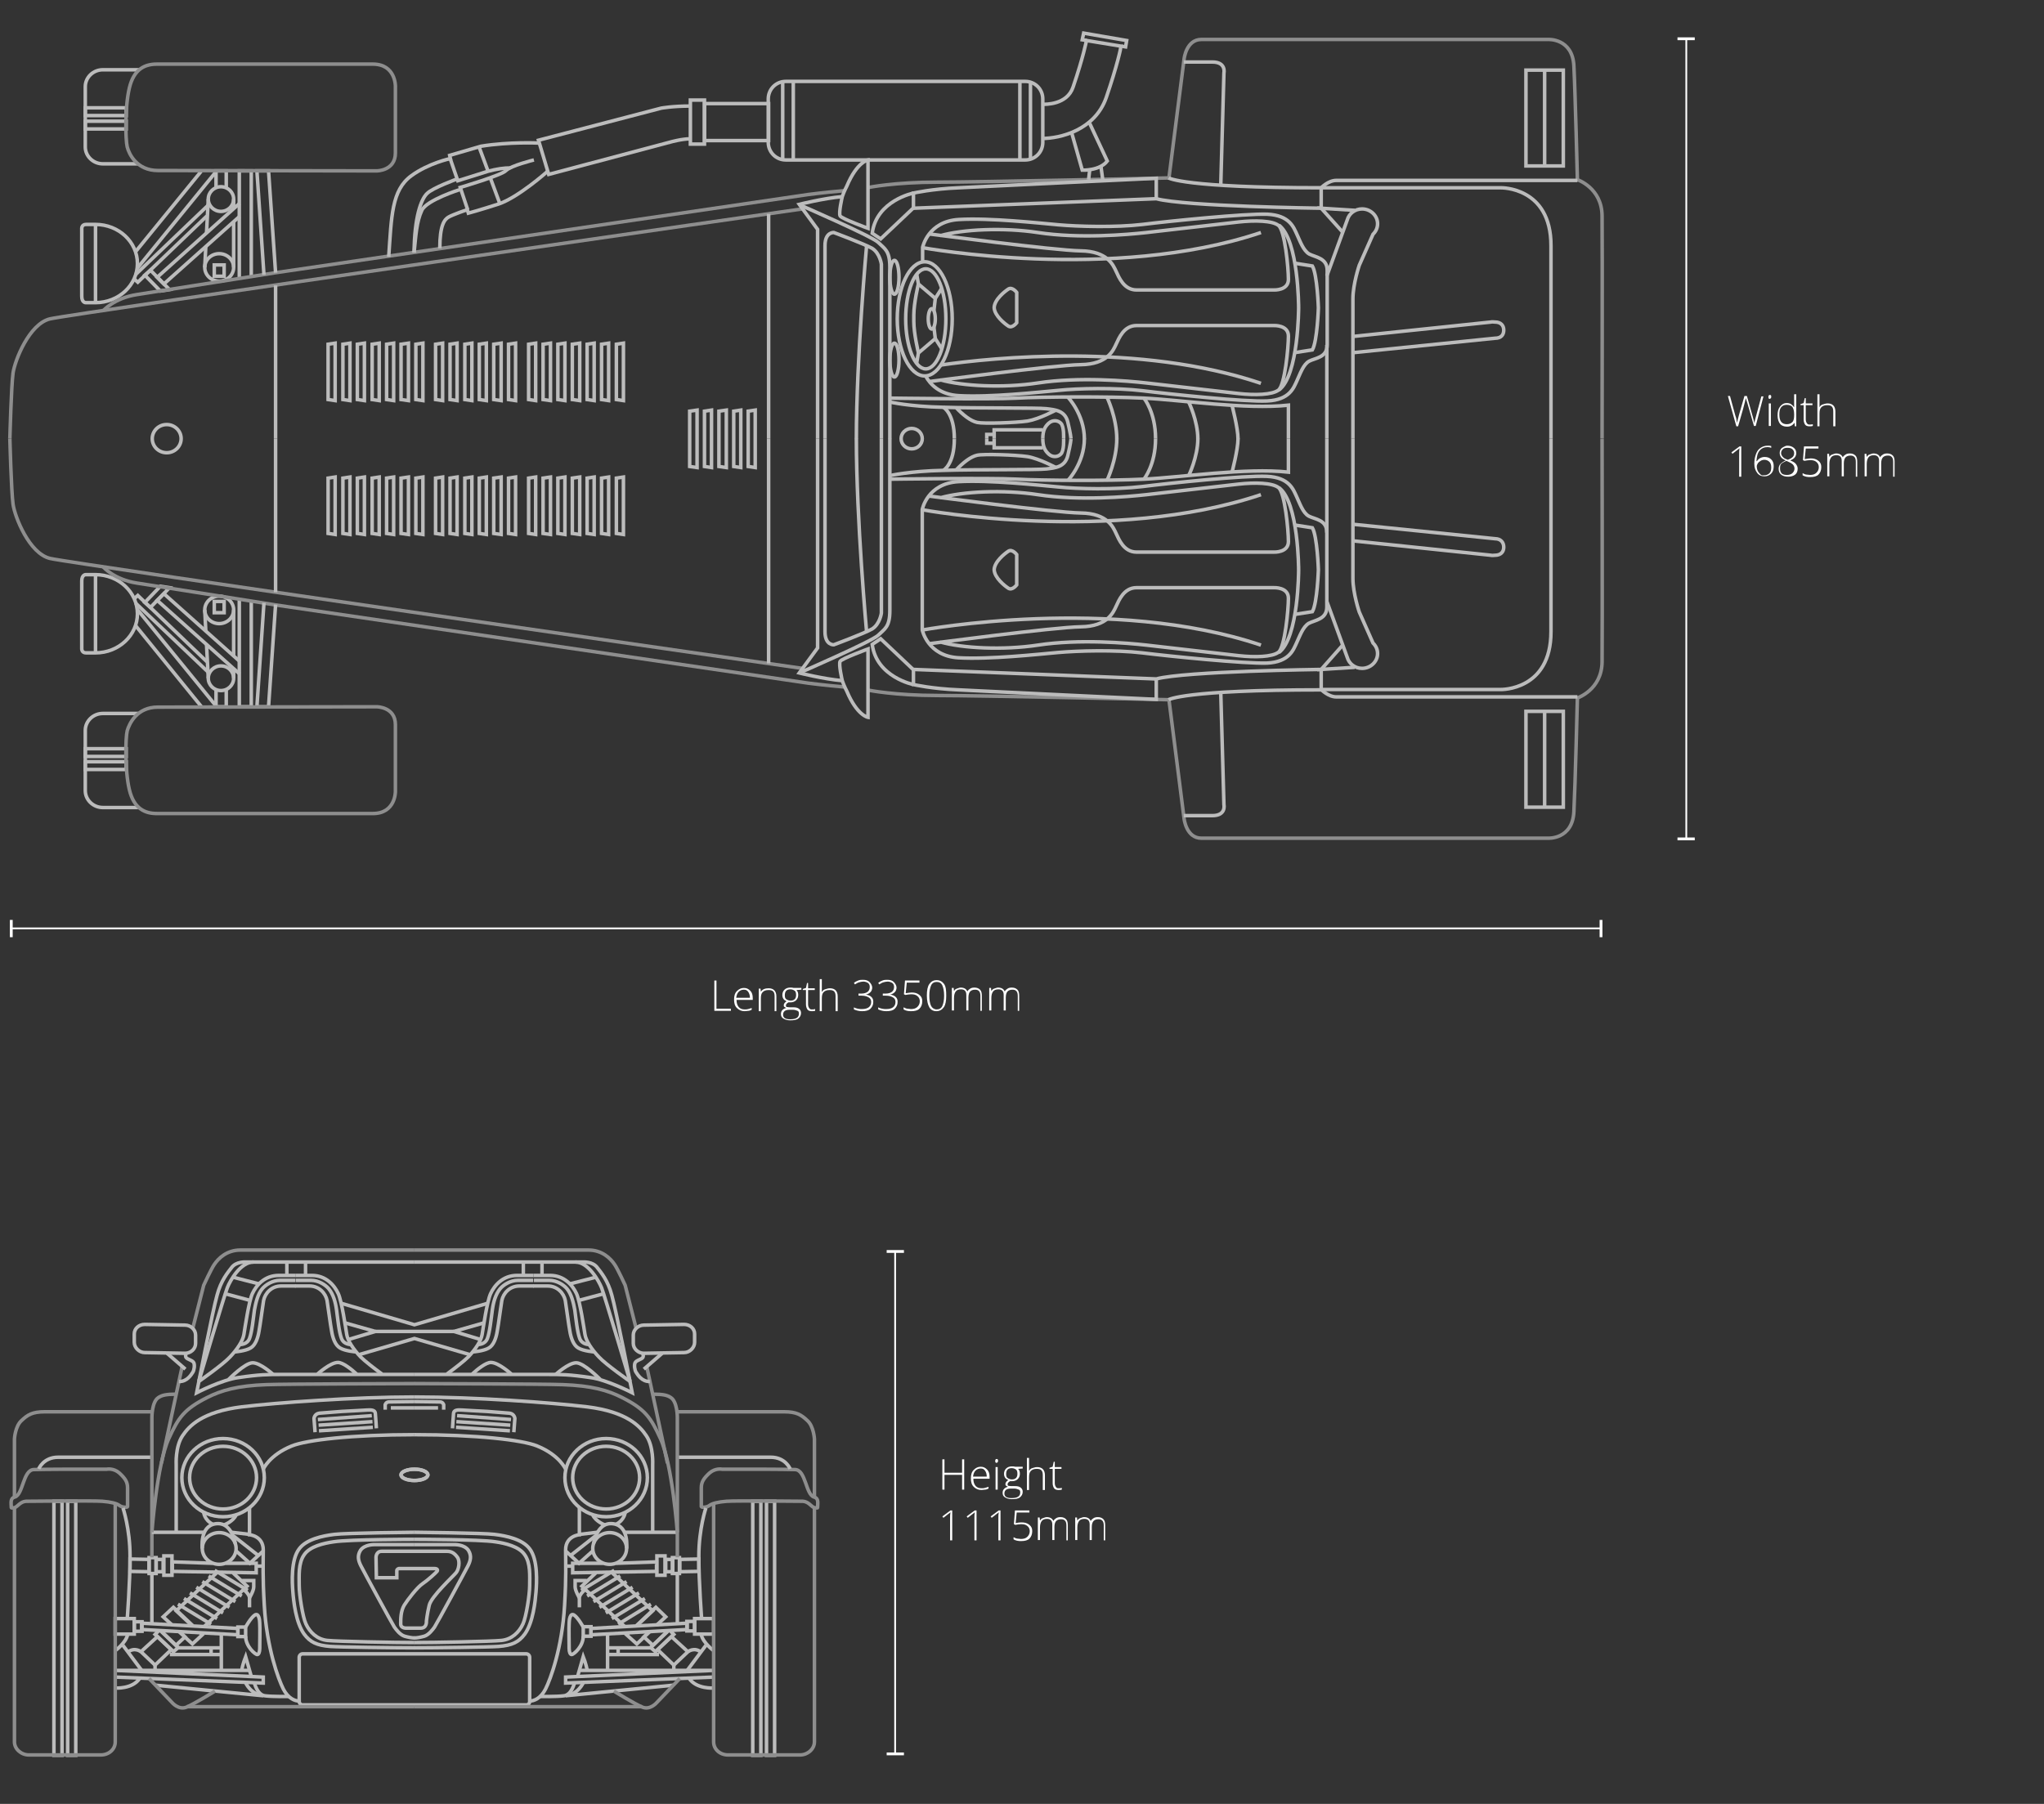 <?xml version="1.0" encoding="utf-8"?>
<!-- Generator: Adobe Illustrator 22.1.0, SVG Export Plug-In . SVG Version: 6.00 Build 0)  -->
<svg version="1.1" id="Layer_1" xmlns="http://www.w3.org/2000/svg" xmlns:xlink="http://www.w3.org/1999/xlink" x="0px" y="0px"
	 viewBox="0 0 580 512" style="enable-background:new 0 0 580 512;" xml:space="preserve">
<rect x="0" y="0" width="580" height="512" fill="#333333" stroke="none"/>
<style type="text/css">
	.st0{display:none;}
	.st1{display:inline;fill:#404041;}
	.st2{fill:none;stroke:#FFFFFF;stroke-width:0.5;stroke-miterlimit:10;}
	.st3{fill:#FFFFFF;}
	.st4{enable-background:new    ;}
	.st5{fill:none;stroke:#BCBCBC;stroke-miterlimit:10;}
	.st6{fill:none;stroke:#8E8E8E;stroke-miterlimit:10;}
</style>
<g id="Layer_1_1_" class="st0">
</g>
<g id="Background" class="st0">
	<rect class="st1" width="580" height="512"/>
</g>
<g id="Dims">
</g>
<g id="Cars">
	<g>
		<g>
			<line class="st2" x1="478.5" y1="11" x2="478.5" y2="238.1"/>
			<g>
				<rect x="476" y="10.6" class="st3" width="4.9" height="0.8"/>
			</g>
			<g>
				<rect x="476" y="237.7" class="st3" width="4.9" height="0.8"/>
			</g>
		</g>
	</g>
	<g class="st4">
		<path class="st3" d="M498.2,120.9h-0.5l-1.9-6.6c-0.2-0.5-0.3-1-0.4-1.3c-0.1,0.3-0.2,0.7-0.3,1.2s-0.7,2.7-1.9,6.8h-0.5l-2.4-8.6
			h0.6l1.5,5.5c0.1,0.2,0.1,0.4,0.2,0.6s0.1,0.4,0.1,0.5s0.1,0.3,0.1,0.5s0.1,0.3,0.1,0.5c0.1-0.5,0.3-1.3,0.6-2.4l1.5-5.2h0.7
			l1.7,6c0.2,0.7,0.3,1.2,0.4,1.7c0.1-0.3,0.1-0.6,0.2-0.9s0.7-2.6,1.8-6.7h0.6L498.2,120.9z"/>
		<path class="st3" d="M501.8,112.7c0-0.4,0.1-0.6,0.4-0.6c0.1,0,0.2,0,0.3,0.1s0.1,0.2,0.1,0.4c0,0.2,0,0.3-0.1,0.4
			s-0.2,0.2-0.3,0.2C502,113.3,501.8,113.1,501.8,112.7z M502.5,120.9h-0.6v-6.4h0.6V120.9z"/>
		<path class="st3" d="M507,114.4c0.5,0,0.9,0.1,1.2,0.3s0.6,0.5,0.9,0.9h0c0-0.5,0-1,0-1.4v-2.3h0.6v9.1h-0.4l-0.1-1h0
			c-0.5,0.7-1.2,1.1-2.1,1.1c-0.9,0-1.6-0.3-2-0.8s-0.7-1.3-0.7-2.4c0-1.1,0.2-1.9,0.7-2.5S506.1,114.4,507,114.4z M507,114.9
			c-0.7,0-1.2,0.2-1.6,0.7s-0.5,1.2-0.5,2.1c0,1.8,0.7,2.7,2.1,2.7c0.7,0,1.2-0.2,1.6-0.6s0.5-1.1,0.5-2.1v-0.1c0-1-0.2-1.7-0.5-2.1
			S507.7,114.9,507,114.9z"/>
		<path class="st3" d="M513.4,120.5c0.4,0,0.7,0,1-0.1v0.5c-0.3,0.1-0.6,0.1-1,0.1c-0.6,0-1-0.2-1.2-0.5s-0.4-0.8-0.4-1.4V115h-0.9
			v-0.3l0.9-0.3l0.3-1.4h0.3v1.5h1.9v0.5h-1.9v4c0,0.5,0.1,0.8,0.3,1.1S513.1,120.5,513.4,120.5z"/>
		<path class="st3" d="M520.2,120.9v-4.1c0-0.6-0.1-1.1-0.4-1.4s-0.7-0.4-1.3-0.4c-0.8,0-1.3,0.2-1.7,0.6s-0.5,1-0.5,1.9v3.5h-0.6
			v-9.1h0.6v2.9l0,0.8h0c0.2-0.4,0.5-0.7,0.9-0.8s0.8-0.3,1.4-0.3c1.4,0,2.2,0.8,2.2,2.3v4.2H520.2z"/>
	</g>
	<g class="st4">
		<path class="st3" d="M494.1,135.3h-0.6V129c0-0.6,0-1.2,0.1-1.8c-0.1,0.1-0.1,0.1-0.2,0.2s-0.7,0.5-1.8,1.4l-0.3-0.4l2.3-1.7h0.5
			V135.3z"/>
		<path class="st3" d="M497.8,131.6c0-1.1,0.2-2,0.5-2.8s0.7-1.3,1.3-1.7s1.2-0.6,2-0.6c0.4,0,0.7,0,1,0.1v0.5
			c-0.3-0.1-0.6-0.2-1-0.2c-1,0-1.7,0.3-2.3,1s-0.8,1.7-0.9,3h0.1c0.3-0.4,0.6-0.7,1-0.9s0.8-0.3,1.2-0.3c0.8,0,1.4,0.2,1.9,0.7
			s0.7,1.1,0.7,1.9c0,0.9-0.2,1.6-0.7,2.1s-1.1,0.8-1.9,0.8c-0.9,0-1.6-0.3-2.1-1S497.8,132.8,497.8,131.6z M500.6,134.9
			c0.6,0,1.1-0.2,1.5-0.6s0.5-1,0.5-1.7c0-0.7-0.2-1.2-0.5-1.5s-0.8-0.6-1.4-0.6c-0.4,0-0.8,0.1-1.1,0.3s-0.6,0.4-0.8,0.7
			s-0.3,0.6-0.3,0.9c0,0.4,0.1,0.9,0.3,1.3s0.5,0.7,0.8,1S500.2,134.9,500.6,134.9z"/>
		<path class="st3" d="M507.2,126.5c0.7,0,1.3,0.2,1.8,0.6s0.7,0.9,0.7,1.5c0,0.4-0.1,0.8-0.4,1.2s-0.7,0.6-1.3,0.9
			c0.8,0.3,1.3,0.6,1.6,1s0.5,0.8,0.5,1.3c0,0.7-0.2,1.3-0.7,1.7s-1.2,0.6-2,0.6c-0.9,0-1.5-0.2-2-0.6s-0.7-1-0.7-1.7
			c0-0.5,0.2-1,0.5-1.3s0.8-0.7,1.5-1c-0.6-0.3-1.1-0.6-1.3-0.9s-0.4-0.7-0.4-1.2c0-0.4,0.1-0.8,0.3-1.1s0.5-0.5,0.9-0.7
			S506.8,126.5,507.2,126.5z M505.1,133.1c0,0.5,0.2,1,0.5,1.3s0.9,0.4,1.5,0.4c0.6,0,1.2-0.2,1.5-0.5s0.6-0.7,0.6-1.3
			c0-0.5-0.2-0.9-0.5-1.2s-0.9-0.6-1.8-1c-0.7,0.3-1.2,0.6-1.5,0.9S505.1,132.6,505.1,133.1z M507.2,127.1c-0.6,0-1,0.1-1.3,0.4
			s-0.5,0.6-0.5,1.1c0,0.3,0.1,0.5,0.2,0.7s0.3,0.4,0.5,0.6s0.6,0.4,1.2,0.6c0.6-0.2,1.1-0.5,1.4-0.8s0.4-0.7,0.4-1.1
			c0-0.5-0.2-0.8-0.5-1.1S507.8,127.1,507.2,127.1z"/>
		<path class="st3" d="M513.8,130.1c0.9,0,1.6,0.2,2.2,0.7s0.8,1,0.8,1.8c0,0.9-0.3,1.6-0.8,2.1s-1.3,0.7-2.3,0.7
			c-0.4,0-0.8,0-1.2-0.1s-0.7-0.2-1-0.4v-0.6c0.4,0.2,0.8,0.4,1.1,0.4s0.7,0.1,1,0.1c0.8,0,1.4-0.2,1.8-0.6s0.7-0.9,0.7-1.6
			c0-0.6-0.2-1.1-0.7-1.5s-1-0.5-1.8-0.5c-0.5,0-1,0.1-1.6,0.2l-0.4-0.2l0.3-3.9h4.1v0.6h-3.6l-0.3,3
			C513,130.2,513.5,130.1,513.8,130.1z"/>
		<path class="st3" d="M526.6,135.3v-4.2c0-0.6-0.1-1.1-0.4-1.4s-0.6-0.4-1.1-0.4c-0.7,0-1.1,0.2-1.4,0.5s-0.5,0.9-0.5,1.7v3.7h-0.6
			v-4.4c0-1.1-0.5-1.6-1.5-1.6c-0.7,0-1.2,0.2-1.5,0.6s-0.5,1-0.5,1.9v3.5h-0.6v-6.4h0.5l0.1,0.9h0c0.2-0.3,0.4-0.6,0.8-0.7
			s0.7-0.3,1.1-0.3c1,0,1.6,0.4,1.9,1.1h0c0.2-0.4,0.5-0.6,0.8-0.8s0.7-0.3,1.2-0.3c0.7,0,1.2,0.2,1.6,0.6s0.5,1,0.5,1.8v4.2H526.6z
			"/>
		<path class="st3" d="M537.2,135.3v-4.2c0-0.6-0.1-1.1-0.4-1.4s-0.6-0.4-1.1-0.4c-0.7,0-1.1,0.2-1.4,0.5s-0.5,0.9-0.5,1.7v3.7h-0.6
			v-4.4c0-1.1-0.5-1.6-1.5-1.6c-0.7,0-1.2,0.2-1.5,0.6s-0.5,1-0.5,1.9v3.5h-0.6v-6.4h0.5l0.1,0.9h0c0.2-0.3,0.4-0.6,0.8-0.7
			s0.7-0.3,1.1-0.3c1,0,1.6,0.4,1.9,1.1h0c0.2-0.4,0.5-0.6,0.8-0.8s0.7-0.3,1.2-0.3c0.7,0,1.2,0.2,1.6,0.6s0.5,1,0.5,1.8v4.2H537.2z
			"/>
	</g>
	<g class="st4">
		<path class="st3" d="M273.6,422.8H273v-4.2h-5v4.2h-0.6v-8.6h0.6v3.8h5v-3.8h0.6V422.8z"/>
		<path class="st3" d="M278.5,422.9c-0.9,0-1.6-0.3-2.2-0.9s-0.8-1.4-0.8-2.4c0-1,0.2-1.8,0.8-2.4s1.2-0.9,2-0.9
			c0.8,0,1.3,0.3,1.8,0.8s0.7,1.2,0.7,2.1v0.5h-4.6c0,0.9,0.2,1.5,0.6,2s1,0.7,1.7,0.7c0.4,0,0.7,0,1-0.1s0.6-0.2,1-0.3v0.5
			c-0.4,0.2-0.7,0.3-1,0.3S278.9,422.9,278.5,422.9z M278.3,416.8c-0.6,0-1.1,0.2-1.5,0.6s-0.6,1-0.7,1.7h3.9c0-0.7-0.2-1.3-0.5-1.7
			S278.9,416.8,278.3,416.8z"/>
		<path class="st3" d="M282.4,414.7c0-0.4,0.1-0.6,0.4-0.6c0.1,0,0.2,0,0.3,0.1s0.1,0.2,0.1,0.4c0,0.2,0,0.3-0.1,0.4
			s-0.2,0.2-0.3,0.2C282.5,415.2,282.4,415,282.4,414.7z M283.1,422.8h-0.6v-6.4h0.6V422.8z"/>
		<path class="st3" d="M290.2,416.4v0.4l-1.3,0.1c0.4,0.4,0.5,0.9,0.5,1.4c0,0.6-0.2,1.1-0.6,1.5s-1,0.6-1.6,0.6c-0.3,0-0.5,0-0.6,0
			c-0.2,0.1-0.4,0.3-0.5,0.4s-0.2,0.3-0.2,0.5c0,0.2,0.1,0.4,0.2,0.4s0.4,0.1,0.8,0.1h1.1c0.7,0,1.2,0.1,1.6,0.4s0.6,0.7,0.6,1.2
			c0,0.7-0.3,1.2-0.8,1.6s-1.3,0.5-2.3,0.5c-0.8,0-1.4-0.2-1.9-0.5s-0.7-0.7-0.7-1.3c0-0.4,0.1-0.8,0.4-1.1s0.6-0.5,1.1-0.6
			c-0.2-0.1-0.3-0.2-0.5-0.3s-0.2-0.3-0.2-0.5c0-0.4,0.3-0.8,0.8-1.1c-0.4-0.2-0.7-0.4-0.9-0.7s-0.3-0.7-0.3-1.1
			c0-0.6,0.2-1.1,0.6-1.5s1-0.6,1.6-0.6c0.4,0,0.7,0,1,0.1H290.2z M285,423.9c0,0.9,0.7,1.3,2,1.3c1.7,0,2.5-0.5,2.5-1.6
			c0-0.4-0.1-0.7-0.4-0.8s-0.7-0.3-1.3-0.3h-1C285.6,422.5,285,423,285,423.9z M285.5,418.4c0,0.5,0.1,0.9,0.4,1.1s0.7,0.4,1.2,0.4
			c0.5,0,0.9-0.1,1.2-0.4s0.4-0.7,0.4-1.2c0-0.5-0.1-1-0.4-1.2s-0.7-0.4-1.2-0.4c-0.5,0-0.9,0.1-1.2,0.4S285.5,417.9,285.5,418.4z"
			/>
		<path class="st3" d="M295.9,422.8v-4.1c0-0.6-0.1-1.1-0.4-1.4s-0.7-0.4-1.3-0.4c-0.8,0-1.3,0.2-1.7,0.6s-0.5,1-0.5,1.9v3.5h-0.6
			v-9.1h0.6v2.9l0,0.8h0c0.2-0.4,0.5-0.7,0.9-0.8s0.8-0.3,1.4-0.3c1.4,0,2.2,0.8,2.2,2.3v4.2H295.9z"/>
		<path class="st3" d="M300.3,422.4c0.4,0,0.7,0,1-0.1v0.5c-0.3,0.1-0.6,0.1-1,0.1c-0.6,0-1-0.2-1.2-0.5s-0.4-0.8-0.4-1.4v-4.1h-0.9
			v-0.3l0.9-0.3l0.3-1.4h0.3v1.5h1.9v0.5h-1.9v4c0,0.5,0.1,0.8,0.3,1.1S299.9,422.4,300.3,422.4z"/>
	</g>
	<g class="st4">
		<path class="st3" d="M270.2,437.2h-0.6V431c0-0.6,0-1.2,0.1-1.8c-0.1,0.1-0.1,0.1-0.2,0.2s-0.7,0.5-1.8,1.4l-0.3-0.4l2.3-1.7h0.5
			V437.2z"/>
		<path class="st3" d="M277.1,437.2h-0.6V431c0-0.6,0-1.2,0.1-1.8c-0.1,0.1-0.1,0.1-0.2,0.2s-0.7,0.5-1.8,1.4l-0.3-0.4l2.3-1.7h0.5
			V437.2z"/>
		<path class="st3" d="M283.9,437.2h-0.6V431c0-0.6,0-1.2,0.1-1.8c-0.1,0.1-0.1,0.1-0.2,0.2s-0.7,0.5-1.8,1.4l-0.3-0.4l2.3-1.7h0.5
			V437.2z"/>
		<path class="st3" d="M289.9,432.1c0.9,0,1.6,0.2,2.2,0.7s0.8,1,0.8,1.8c0,0.9-0.3,1.6-0.8,2.1s-1.3,0.7-2.3,0.7
			c-0.4,0-0.8,0-1.2-0.1s-0.7-0.2-1-0.4v-0.6c0.4,0.2,0.8,0.4,1.1,0.4s0.7,0.1,1,0.1c0.8,0,1.4-0.2,1.8-0.6s0.7-0.9,0.7-1.6
			c0-0.6-0.2-1.1-0.7-1.5s-1-0.5-1.8-0.5c-0.5,0-1,0.1-1.6,0.2l-0.4-0.2l0.3-3.9h4.1v0.6h-3.6l-0.3,3
			C289.1,432.1,289.6,432.1,289.9,432.1z"/>
		<path class="st3" d="M302.6,437.2V433c0-0.6-0.1-1.1-0.4-1.4s-0.6-0.4-1.1-0.4c-0.7,0-1.1,0.2-1.4,0.5s-0.5,0.9-0.5,1.7v3.7h-0.6
			v-4.4c0-1.1-0.5-1.6-1.5-1.6c-0.7,0-1.2,0.2-1.5,0.6s-0.5,1-0.5,1.9v3.5h-0.6v-6.4h0.5l0.1,0.9h0c0.2-0.3,0.4-0.6,0.8-0.7
			s0.7-0.3,1.1-0.3c1,0,1.6,0.4,1.9,1.1h0c0.2-0.4,0.5-0.6,0.8-0.8s0.7-0.3,1.2-0.3c0.7,0,1.2,0.2,1.6,0.6s0.5,1,0.5,1.8v4.2H302.6z
			"/>
		<path class="st3" d="M313.2,437.2V433c0-0.6-0.1-1.1-0.4-1.4s-0.6-0.4-1.1-0.4c-0.7,0-1.1,0.2-1.4,0.5s-0.5,0.9-0.5,1.7v3.7h-0.6
			v-4.4c0-1.1-0.5-1.6-1.5-1.6c-0.7,0-1.2,0.2-1.5,0.6s-0.5,1-0.5,1.9v3.5h-0.6v-6.4h0.5l0.1,0.9h0c0.2-0.3,0.4-0.6,0.8-0.7
			s0.7-0.3,1.1-0.3c1,0,1.6,0.4,1.9,1.1h0c0.2-0.4,0.5-0.6,0.8-0.8s0.7-0.3,1.2-0.3c0.7,0,1.2,0.2,1.6,0.6s0.5,1,0.5,1.8v4.2H313.2z
			"/>
	</g>
	<g>
		<g>
			<line class="st2" x1="254" y1="355.2" x2="254" y2="497.8"/>
			<g>
				<rect x="251.6" y="354.8" class="st3" width="4.9" height="0.8"/>
			</g>
			<g>
				<rect x="251.6" y="497.4" class="st3" width="4.9" height="0.8"/>
			</g>
		</g>
	</g>
	<g>
		<g>
			<line class="st2" x1="454.3" y1="263.5" x2="3.2" y2="263.5"/>
			<g>
				<rect x="453.9" y="261.1" class="st3" width="0.8" height="4.9"/>
			</g>
			<g>
				<rect x="2.8" y="261.1" class="st3" width="0.8" height="4.9"/>
			</g>
		</g>
	</g>
	<g class="st4">
		<path class="st3" d="M202.7,286.9v-8.6h0.6v8h4.1v0.6H202.7z"/>
		<path class="st3" d="M211.3,287c-0.9,0-1.6-0.3-2.2-0.9s-0.8-1.4-0.8-2.4c0-1,0.2-1.8,0.8-2.4s1.2-0.9,2-0.9
			c0.8,0,1.3,0.3,1.8,0.8s0.7,1.2,0.7,2.1v0.5H209c0,0.9,0.2,1.5,0.6,2s1,0.7,1.7,0.7c0.4,0,0.7,0,1-0.1s0.6-0.2,1-0.3v0.5
			c-0.4,0.2-0.7,0.3-1,0.3S211.7,287,211.3,287z M211.1,280.9c-0.6,0-1.1,0.2-1.5,0.6s-0.6,1-0.7,1.7h3.9c0-0.7-0.2-1.3-0.5-1.7
			S211.7,280.9,211.1,280.9z"/>
		<path class="st3" d="M219.8,286.9v-4.1c0-0.6-0.1-1.1-0.4-1.4s-0.7-0.4-1.3-0.4c-0.8,0-1.3,0.2-1.7,0.6s-0.5,1-0.5,1.9v3.5h-0.6
			v-6.4h0.5l0.1,0.9h0c0.4-0.7,1.2-1,2.2-1c1.4,0,2.2,0.8,2.2,2.3v4.2H219.8z"/>
		<path class="st3" d="M227.4,280.5v0.4L226,281c0.4,0.4,0.5,0.9,0.5,1.4c0,0.6-0.2,1.1-0.6,1.5s-1,0.6-1.6,0.6c-0.3,0-0.5,0-0.6,0
			c-0.2,0.1-0.4,0.3-0.5,0.4s-0.2,0.3-0.2,0.5c0,0.2,0.1,0.4,0.2,0.4s0.4,0.1,0.8,0.1h1.1c0.7,0,1.2,0.1,1.6,0.4s0.6,0.7,0.6,1.2
			c0,0.7-0.3,1.2-0.8,1.6s-1.3,0.5-2.3,0.5c-0.8,0-1.4-0.2-1.9-0.5s-0.7-0.7-0.7-1.3c0-0.4,0.1-0.8,0.4-1.1s0.6-0.5,1.1-0.6
			c-0.2-0.1-0.3-0.2-0.5-0.3s-0.2-0.3-0.2-0.5c0-0.4,0.3-0.8,0.8-1.1c-0.4-0.2-0.7-0.4-0.9-0.7s-0.3-0.7-0.3-1.1
			c0-0.6,0.2-1.1,0.6-1.5s1-0.6,1.6-0.6c0.4,0,0.7,0,1,0.1H227.4z M222.2,288c0,0.9,0.7,1.3,2,1.3c1.7,0,2.5-0.5,2.5-1.6
			c0-0.4-0.1-0.7-0.4-0.8s-0.7-0.3-1.3-0.3h-1C222.8,286.6,222.2,287.1,222.2,288z M222.7,282.5c0,0.5,0.1,0.9,0.4,1.1
			s0.7,0.4,1.2,0.4c0.5,0,0.9-0.1,1.2-0.4s0.4-0.7,0.4-1.2c0-0.5-0.1-1-0.4-1.2s-0.7-0.4-1.2-0.4c-0.5,0-0.9,0.1-1.2,0.4
			S222.7,282,222.7,282.5z"/>
		<path class="st3" d="M230.3,286.5c0.4,0,0.7,0,1-0.1v0.5c-0.3,0.1-0.6,0.1-1,0.1c-0.6,0-1-0.2-1.2-0.5s-0.4-0.8-0.4-1.4V281h-0.9
			v-0.3l0.9-0.3l0.3-1.4h0.3v1.5h1.9v0.5h-1.9v4c0,0.5,0.1,0.8,0.3,1.1S230,286.5,230.3,286.5z"/>
		<path class="st3" d="M237.1,286.9v-4.1c0-0.6-0.1-1.1-0.4-1.4s-0.7-0.4-1.3-0.4c-0.8,0-1.3,0.2-1.7,0.6s-0.5,1-0.5,1.9v3.5h-0.6
			v-9.1h0.6v2.9l0,0.8h0c0.2-0.4,0.5-0.7,0.9-0.8s0.8-0.3,1.4-0.3c1.4,0,2.2,0.8,2.2,2.3v4.2H237.1z"/>
		<path class="st3" d="M247.5,280.3c0,0.5-0.2,1-0.5,1.3s-0.8,0.6-1.3,0.7v0c0.7,0.1,1.2,0.3,1.6,0.7s0.5,0.8,0.5,1.4
			c0,0.8-0.3,1.4-0.8,1.9s-1.3,0.7-2.4,0.7c-0.9,0-1.6-0.2-2.3-0.5v-0.6c0.3,0.2,0.7,0.3,1.1,0.4s0.8,0.1,1.2,0.1
			c0.9,0,1.5-0.2,1.9-0.5s0.7-0.8,0.7-1.5c0-0.6-0.2-1-0.7-1.3s-1.1-0.5-2-0.5h-0.9v-0.6h0.9c0.7,0,1.3-0.2,1.7-0.5s0.6-0.8,0.6-1.4
			c0-0.5-0.2-0.9-0.5-1.1s-0.8-0.4-1.3-0.4c-0.4,0-0.8,0.1-1.2,0.2s-0.7,0.3-1.2,0.6l-0.3-0.4c0.3-0.3,0.7-0.5,1.2-0.7
			s0.9-0.2,1.4-0.2c0.8,0,1.4,0.2,1.8,0.6S247.5,279.7,247.5,280.3z"/>
		<path class="st3" d="M254.4,280.3c0,0.5-0.2,1-0.5,1.3s-0.8,0.6-1.3,0.7v0c0.7,0.1,1.2,0.3,1.6,0.7s0.5,0.8,0.5,1.4
			c0,0.8-0.3,1.4-0.8,1.9s-1.3,0.7-2.4,0.7c-0.9,0-1.6-0.2-2.3-0.5v-0.6c0.3,0.2,0.7,0.3,1.1,0.4s0.8,0.1,1.2,0.1
			c0.9,0,1.5-0.2,1.9-0.5s0.7-0.8,0.7-1.5c0-0.6-0.2-1-0.7-1.3s-1.1-0.5-2-0.5h-0.9v-0.6h0.9c0.7,0,1.3-0.2,1.7-0.5s0.6-0.8,0.6-1.4
			c0-0.5-0.2-0.9-0.5-1.1s-0.8-0.4-1.3-0.4c-0.4,0-0.8,0.1-1.2,0.2s-0.7,0.3-1.2,0.6l-0.3-0.4c0.3-0.3,0.7-0.5,1.2-0.7
			s0.9-0.2,1.4-0.2c0.8,0,1.4,0.2,1.8,0.6S254.4,279.7,254.4,280.3z"/>
		<path class="st3" d="M258.7,281.7c0.9,0,1.6,0.2,2.2,0.7s0.8,1,0.8,1.8c0,0.9-0.3,1.6-0.8,2.1s-1.3,0.7-2.3,0.7
			c-0.4,0-0.8,0-1.2-0.1s-0.7-0.2-1-0.4v-0.6c0.4,0.2,0.8,0.4,1.1,0.4s0.7,0.1,1,0.1c0.8,0,1.4-0.2,1.8-0.6s0.7-0.9,0.7-1.6
			c0-0.6-0.2-1.1-0.7-1.5s-1-0.5-1.8-0.5c-0.5,0-1,0.1-1.6,0.2l-0.4-0.2l0.3-3.9h4.1v0.6h-3.6l-0.3,3
			C257.8,281.8,258.3,281.7,258.7,281.7z"/>
		<path class="st3" d="M268.5,282.6c0,1.5-0.2,2.6-0.7,3.3s-1.2,1.1-2.1,1.1c-0.9,0-1.6-0.4-2-1.1s-0.7-1.8-0.7-3.3
			c0-1.5,0.2-2.6,0.7-3.3s1.1-1.1,2.1-1.1c0.9,0,1.6,0.4,2.1,1.1S268.5,281.1,268.5,282.6z M263.7,282.6c0,1.3,0.2,2.3,0.5,2.9
			s0.9,1,1.6,1c0.7,0,1.3-0.3,1.6-1s0.5-1.6,0.5-2.9c0-1.3-0.2-2.2-0.5-2.9s-0.9-1-1.6-1s-1.3,0.3-1.6,1S263.7,281.3,263.7,282.6z"
			/>
		<path class="st3" d="M278.2,286.9v-4.2c0-0.6-0.1-1.1-0.4-1.4s-0.6-0.4-1.1-0.4c-0.7,0-1.1,0.2-1.4,0.5s-0.5,0.9-0.5,1.7v3.7h-0.6
			v-4.4c0-1.1-0.5-1.6-1.5-1.6c-0.7,0-1.2,0.2-1.5,0.6s-0.5,1-0.5,1.9v3.5h-0.6v-6.4h0.5l0.1,0.9h0c0.2-0.3,0.4-0.6,0.8-0.7
			s0.7-0.3,1.1-0.3c1,0,1.6,0.4,1.9,1.1h0c0.2-0.4,0.5-0.6,0.8-0.8s0.7-0.3,1.2-0.3c0.7,0,1.2,0.2,1.6,0.6s0.5,1,0.5,1.8v4.2H278.2z
			"/>
		<path class="st3" d="M288.8,286.9v-4.2c0-0.6-0.1-1.1-0.4-1.4s-0.6-0.4-1.1-0.4c-0.7,0-1.1,0.2-1.4,0.5s-0.5,0.9-0.5,1.7v3.7h-0.6
			v-4.4c0-1.1-0.5-1.6-1.5-1.6c-0.7,0-1.2,0.2-1.5,0.6s-0.5,1-0.5,1.9v3.5h-0.6v-6.4h0.5l0.1,0.9h0c0.2-0.3,0.4-0.6,0.8-0.7
			s0.7-0.3,1.1-0.3c1,0,1.6,0.4,1.9,1.1h0c0.2-0.4,0.5-0.6,0.8-0.8s0.7-0.3,1.2-0.3c0.7,0,1.2,0.2,1.6,0.6s0.5,1,0.5,1.8v4.2H288.8z
			"/>
	</g>
	<g>
		<path class="st5" d="M39.5,229.2H29.2c-2.8,0-5-2.2-5-4.8v-17.1c0-2.6,2.2-4.8,5-4.8h10"/>
		<rect x="24.2" y="212.5" class="st5" width="11.6" height="2.2"/>
		<rect x="24.2" y="216.2" class="st5" width="11.6" height="2.2"/>
		<polyline class="st5" points="71.3,170.5 71.3,200.6 67.9,200.6 67.9,170.1 		"/>
		<path class="st5" d="M27.1,185.3c6.6,0,11.9-5,11.9-11.1s-5.3-11.1-11.9-11.1h-2.8c0,0-1.1,0-1.1,1.8c0,2,0,19.3,0,19.3
			s0,1.1,1.2,1.1C25.4,185.3,27.1,185.3,27.1,185.3z"/>
		<line class="st5" x1="27.1" y1="163.2" x2="27.1" y2="185.3"/>
		<ellipse class="st5" cx="62.7" cy="192.5" rx="3.6" ry="3.5"/>
		<ellipse class="st5" cx="62.2" cy="173.1" rx="4.1" ry="3.9"/>
		<polyline class="st5" points="64.2,195.8 64.2,200.6 61.3,200.6 61.3,195.8 		"/>
		<line class="st5" x1="66.3" y1="186.2" x2="66.3" y2="173.1"/>
		<line class="st5" x1="66.3" y1="192.5" x2="66.3" y2="189.8"/>
		<rect x="60.8" y="170.7" class="st5" width="2.8" height="3.2"/>
		<line class="st5" x1="38.9" y1="172.9" x2="61.4" y2="200.5"/>
		<line class="st5" x1="57.1" y1="200.5" x2="38.5" y2="177.6"/>
		<polyline class="st5" points="68,191.3 44.6,170.4 46.5,168.5 68,187.7 		"/>
		<line class="st5" x1="58.4" y1="179.1" x2="58.1" y2="173.1"/>
		<line class="st5" x1="59.1" y1="192.5" x2="58.6" y2="182.8"/>
		<line class="st5" x1="59" y1="190.7" x2="38.5" y2="171.2"/>
		<polyline class="st5" points="38.1,169.9 39.1,169 58.7,187.8 		"/>
		<polygon class="st5" points="42.7,172.4 41.1,171 45.5,166.4 48.1,166.8 		"/>
		<path class="st6" d="M2.8,124.5c0,0,0.4,15,0.9,18.6s4.6,14,10.5,15.4s214.1,31.3,214.1,31.3"/>
		<path class="st6" d="M29.3,160.9c0,0,3,3.6,9.6,4.6s39.3,6.2,39.3,6.2l151.2,22.2c0,0,4.5,0.6,10.4,1.1"/>
		<polyline class="st5" points="78.2,171.6 76.2,200.6 72.9,200.6 74.9,171.1 		"/>
		<line class="st5" x1="78.2" y1="168.1" x2="78.2" y2="124.5"/>
		<line class="st5" x1="218.1" y1="188.3" x2="218.1" y2="124.5"/>
		<path class="st6" d="M246.5,195.9c0,0,7.3,1.5,19.6,1.5c12.2,0,65.6,1.2,65.6,1.2l4.3,33.8c0,0,0.6,5.5,4.9,5.5
			c4.4,0,98.4,0,98.4,0s6.9,0.4,7.3-7.5s1-32.3,1-32.3s6.9-2.3,7-10.2s0-63.3,0-63.3"/>
		<path class="st5" d="M328.1,192.7l-68.9-2.7v4.3c0,0,5.3,1.2,12.8,1.5c7.5,0.4,56.1,2.7,56.1,2.7V192.7c8.2-2.2,46.8-2.7,46.8-2.7
			v5.8c-39,0-43.3,2.8-43.3,2.8"/>
		<path class="st5" d="M259.2,194.3c0,0-10.5-2.1-11.7-11.4l2.4-1.6l9.3,8.8"/>
		<path class="st5" d="M232,124.5v59.4l-5.2,7.1c0,0,6.8,1.7,12.2,2.2c0,0-1.1-4.7-0.6-5.5s7.9-3.5,7.9-3.5v19.4c0,0-3.1-0.5-6-7.4
			c0,0-0.8-1.5-1.3-3"/>
		<path class="st5" d="M226.8,191c0,0,20.5-8.9,22.4-10.7c1.8-1.8,3.3-2.3,3.3-7c0-4.6,0-48.8,0-48.8"/>
		<path class="st5" d="M250.1,124.5V174c0,0-0.4,3.1-2.6,4.5c-2.3,1.3-10.9,4.5-10.9,4.5s-2.5,0.2-2.5-3.7s0-54.8,0-54.8"/>
		<path class="st5" d="M346.4,196.5l0.9,31.9c0,0,0.7,3.1-3.3,3.1s-8.1,0-8.1,0"/>
		<rect x="433" y="201.9" class="st5" width="10.6" height="27.2"/>
		<line class="st5" x1="438.3" y1="202.3" x2="438.3" y2="229.2"/>
		<ellipse class="st5" cx="47.3" cy="124.5" rx="4.1" ry="4"/>
		<polygon class="st5" points="93.1,151.4 95.1,151.7 95.1,135.4 93.1,135.7 		"/>
		<polygon class="st5" points="97.3,151.4 99.3,151.7 99.3,135.4 97.3,135.7 		"/>
		<polygon class="st5" points="101.4,151.4 103.4,151.7 103.4,135.4 101.4,135.7 		"/>
		<polygon class="st5" points="105.6,151.4 107.6,151.7 107.6,135.4 105.6,135.7 		"/>
		<polygon class="st5" points="109.7,151.4 111.7,151.7 111.7,135.4 109.7,135.7 		"/>
		<polygon class="st5" points="113.8,151.4 115.9,151.7 115.9,135.4 113.8,135.7 		"/>
		<polygon class="st5" points="118,151.4 120,151.7 120,135.4 118,135.7 		"/>
		<polygon class="st5" points="123.6,151.4 125.6,151.7 125.6,135.4 123.6,135.7 		"/>
		<polygon class="st5" points="127.7,151.4 129.7,151.7 129.7,135.4 127.7,135.7 		"/>
		<polygon class="st5" points="131.9,151.4 133.9,151.7 133.9,135.4 131.9,135.7 		"/>
		<polygon class="st5" points="136,151.4 138,151.7 138,135.4 136,135.7 		"/>
		<polygon class="st5" points="140.1,151.4 142.2,151.7 142.2,135.4 140.1,135.7 		"/>
		<polygon class="st5" points="144.3,151.4 146.3,151.7 146.3,135.4 144.3,135.7 		"/>
		<polygon class="st5" points="150,151.4 152,151.7 152,135.4 150,135.7 		"/>
		<polygon class="st5" points="154.1,151.4 156.2,151.7 156.2,135.4 154.1,135.7 		"/>
		<polygon class="st5" points="158.3,151.4 160.3,151.7 160.3,135.4 158.3,135.7 		"/>
		<polygon class="st5" points="162.4,151.4 164.5,151.7 164.5,135.4 162.4,135.7 		"/>
		<polygon class="st5" points="166.6,151.4 168.6,151.7 168.6,135.4 166.6,135.7 		"/>
		<polygon class="st5" points="170.7,151.4 172.7,151.7 172.7,135.4 170.7,135.7 		"/>
		<polygon class="st5" points="174.9,151.4 176.9,151.7 176.9,135.4 174.9,135.7 		"/>
		<polygon class="st5" points="195.7,132.4 197.8,132.7 197.8,116.4 195.7,116.7 		"/>
		<polygon class="st5" points="199.9,132.4 201.9,132.7 201.9,116.4 199.9,116.7 		"/>
		<polygon class="st5" points="204,132.4 206.1,132.7 206.1,116.4 204,116.7 		"/>
		<polygon class="st5" points="208.2,132.4 210.2,132.7 210.2,116.4 208.2,116.7 		"/>
		<polygon class="st5" points="212.3,132.4 214.3,132.7 214.3,116.4 212.3,116.7 		"/>
		<g>
			<path class="st5" d="M261.8,178.8c0,0,53.8-9.9,96,4.3"/>
			<path class="st5" d="M263.7,182.7c0,0,35.4-4.7,43-4.8s9.2-4.1,10-5.8s2.2-5.3,5.8-5.3s39,0,39,0s4.1-0.2,4.1,3s-1,13.9-2.8,15.3
				s-6.8,1.5-11.3,1s-20.9-2.4-26.2-3c-5.4-0.6-19-1.8-30.8,0c-9.9,1.5-21.4,0.9-27.7-0.9"/>
			<path class="st5" d="M376.5,161.7c0,0,0-7,0-10.6s-3.4-3.7-5.1-4.6c-1.7-0.9-2.6-3.7-3.5-5.6c-0.9-1.9-2-5.4-8.4-5.7
				s-27.4,1.9-35.4,2.9c-7.6,0.9-18.3,0.7-23.9,0.1c-5.6-0.5-19.3-2-28.2-1.5s-10.3,7.9-10.3,7.9v17.1v17.1c0,0,1.5,7.4,10.3,7.9
				s22.6-1,28.2-1.5s16.3-0.8,23.9,0.1c8,1,29.1,3.1,35.4,2.9c6.4-0.3,7.5-3.8,8.4-5.7s1.8-4.6,3.5-5.6c1.7-0.9,5.1-1.1,5.1-4.6
				C376.5,168.7,376.5,161.7,376.5,161.7z"/>
			<path class="st5" d="M261.8,144.7c0,0,53.8,9.9,96-4.3"/>
			<path class="st5" d="M263.7,140.8c0,0,35.4,4.7,43,4.8s9.2,4.1,10,5.8s2.2,5.3,5.8,5.3s39,0,39,0s4.1,0.2,4.1-3s-1-13.9-2.8-15.3
				s-6.8-1.5-11.3-1s-20.9,2.4-26.2,3c-5.4,0.6-19,1.8-30.8,0c-9.9-1.5-21.4-0.9-27.7,0.9"/>
			<path class="st5" d="M367.3,149l5.1,0.8c1.4,2.5,1.7,11.9,1.7,11.9s-0.3,9.4-1.7,11.9l-5.1,0.8"/>
			<path class="st5" d="M362.9,138.4c5.6,4.1,5.6,23.4,5.6,23.4s0,19.2-5.6,23.4"/>
		</g>
		<path class="st5" d="M282.1,161.7c0.1,2.3,3,4.6,4.1,5.3c1.1,0.6,2.3-1,2.3-1v-4.3v-4.3c0,0-1.2-1.6-2.3-1
			C285.1,157.1,282.2,159.4,282.1,161.7z"/>
		<path class="st5" d="M252.5,136c0,0,28.4-0.4,35.9,0s25.7,0.5,36.2,0s28.9-3.3,41-2v-9.5"/>
		<path class="st5" d="M349.6,134c0,0,1.7-6.4,1.7-9.5"/>
		<path class="st5" d="M337.3,135c0,0,2.6-5.3,2.6-10.5"/>
		<path class="st5" d="M324.6,136c0,0,3.3-4,3.3-11.5"/>
		<path class="st5" d="M314.1,136.4c0,0,2.8-5.8,2.8-11.9"/>
		<path class="st5" d="M303,136.4c0,0,4.7-4.9,4.7-11.9"/>
		<path class="st5" d="M252.5,135c0,0,5.6-1.3,15.2-1.5c9.5-0.3,26.8-0.1,29.2-0.4c2.5-0.3,5.3-0.5,6.1-3.8c0.8-3.3,0.9-4.7,0.9-4.7
			"/>
		<path class="st5" d="M301.8,124.5c0,0,0.2,3.5-0.8,4.4c-0.9,0.9-2.4,0.9-3.4,0c-1-0.9-1.7-2-1.7-4.4"/>
		<polyline class="st5" points="295.9,127.1 282.1,127.1 282.1,124.5 		"/>
		<polyline class="st5" points="282.1,125.8 280,125.8 280,124.5 		"/>
		<path class="st5" d="M299.6,132.7c0,0-4.6-2.5-8-3.1c-3.4-0.5-12.5-0.8-14.3-0.4c-1.9,0.4-4.1,2.2-5.9,4.1"/>
		<path class="st5" d="M267.7,133.5c0,0,3.1-1.7,3.1-8.9"/>
		<ellipse class="st5" cx="258.7" cy="124.5" rx="3" ry="2.9"/>
		<path class="st5" d="M447.6,197.8c0,0-66.1,0-68.4,0s-4.3-2.1-4.3-2.1"/>
		<path class="st5" d="M374.9,195.7h51c0,0,14.2,0.3,14.2-16.4s0-54.8,0-54.8"/>
		<polyline class="st5" points="381,183.1 374.9,190 384.4,189.4 		"/>
		<path class="st5" d="M383.9,124.5c0,0,0,35.5,0,39.7s1.8,9.5,1.8,9.5l3.9,8.8c0.8,0.8,1.3,1.8,1.3,3c0,2.3-2,4.2-4.4,4.2
			c-2,0-3.7-1.3-4.2-3.1l-5.8-15.9"/>
		<line class="st5" x1="376.5" y1="151.2" x2="376.5" y2="124.5"/>
		<path class="st5" d="M383.9,153.5l39.2,4.1c0.3,0.1,0.7,0,1.1,0c1.7,0,2.5-1,2.5-2.3s-0.8-2.4-2.5-2.4l-40.3-4.1"/>
		<path class="st5" d="M39.5,19.8H29.2c-2.8,0-5,2.2-5,4.8v17.1c0,2.6,2.2,4.8,5,4.8h10"/>
		<rect x="24.2" y="34.4" class="st5" width="11.6" height="2.2"/>
		<rect x="24.2" y="30.6" class="st5" width="11.6" height="2.2"/>
		<polyline class="st5" points="71.3,78.5 71.3,48.5 67.9,48.5 67.9,79 		"/>
		<path class="st5" d="M27.1,63.7c6.6,0,11.9,5,11.9,11.1c0,6.1-5.3,11.1-11.9,11.1h-2.8c0,0-1.1,0-1.1-1.8c0-2,0-19.3,0-19.3
			s0-1.1,1.2-1.1C25.4,63.7,27.1,63.7,27.1,63.7z"/>
		<line class="st5" x1="27.1" y1="85.8" x2="27.1" y2="63.7"/>
		<ellipse class="st5" cx="62.7" cy="56.5" rx="3.6" ry="3.5"/>
		<ellipse class="st5" cx="62.2" cy="75.9" rx="4.1" ry="3.9"/>
		<polyline class="st5" points="64.2,53.3 64.2,48.5 61.3,48.5 61.3,53.3 		"/>
		<line class="st5" x1="66.3" y1="62.9" x2="66.3" y2="75.9"/>
		<line class="st5" x1="66.3" y1="56.5" x2="66.3" y2="59.3"/>
		<rect x="60.8" y="75.2" class="st5" width="2.8" height="3.2"/>
		<line class="st5" x1="38.9" y1="76.2" x2="61.4" y2="48.6"/>
		<line class="st5" x1="57.1" y1="48.6" x2="38.5" y2="71.4"/>
		<polyline class="st5" points="68,57.7 44.6,78.7 46.5,80.6 68,61.4 		"/>
		<line class="st5" x1="58.4" y1="70" x2="58.1" y2="75.9"/>
		<line class="st5" x1="59.1" y1="56.5" x2="58.6" y2="66.2"/>
		<line class="st5" x1="59" y1="58.3" x2="38.5" y2="77.9"/>
		<polyline class="st5" points="38.1,79.2 39.1,80.1 58.7,61.3 		"/>
		<polygon class="st5" points="42.7,76.7 41.1,78.1 45.5,82.6 48.1,82.2 		"/>
		<path class="st6" d="M2.8,124.5c0,0,0.4-15,0.9-18.6s4.6-14,10.5-15.4s214.1-31.3,214.1-31.3"/>
		<path class="st6" d="M29.3,88.2c0,0,3-3.6,9.6-4.6s39.3-6.2,39.3-6.2l151.2-22.2c0,0,4.5-0.6,10.4-1.1"/>
		<polyline class="st5" points="78.2,77.4 76.2,48.5 72.9,48.5 74.9,78 		"/>
		<line class="st5" x1="78.2" y1="81" x2="78.2" y2="124.5"/>
		<line class="st5" x1="218.1" y1="60.7" x2="218.1" y2="124.5"/>
		<path class="st6" d="M246.5,53.2c0,0,7.3-1.5,19.6-1.5c12.2,0,65.6-1.2,65.6-1.2l4.3-33.8c0,0,0.6-5.5,4.9-5.5
			c4.4,0,98.4,0,98.4,0s6.9-0.4,7.3,7.5s1,32.3,1,32.3s6.9,2.3,7,10.2s0,63.3,0,63.3"/>
		<path class="st5" d="M328.1,56.4l-68.9,2.7v-4.3c0,0,5.3-1.2,12.8-1.5c7.5-0.4,56.1-2.7,56.1-2.7V56.4c8.2,2.2,46.8,2.7,46.8,2.7
			v-5.8c-39,0-43.3-2.8-43.3-2.8"/>
		<path class="st5" d="M259.2,54.8c0,0-10.5,2.1-11.7,11.4l2.4,1.6l9.3-8.8"/>
		<path class="st5" d="M232,124.5V65.1l-5.2-7.1c0,0,6.8-1.7,12.2-2.2c0,0-1.1,4.7-0.6,5.5s7.9,3.5,7.9,3.5V45.4c0,0-3.1,0.5-6,7.4
			c0,0-0.8,1.5-1.3,3"/>
		<path class="st5" d="M226.8,58.1c0,0,20.5,8.9,22.4,10.7c1.8,1.8,3.3,2.3,3.3,7s0,48.8,0,48.8"/>
		<path class="st5" d="M250.1,124.5V75c0,0-0.4-3.1-2.6-4.5c-2.3-1.3-10.9-4.5-10.9-4.5s-2.5-0.2-2.5,3.7c0,3.9,0,54.8,0,54.8"/>
		<path class="st5" d="M346.4,52.6l0.9-31.9c0,0,0.7-3.1-3.3-3.1s-8.1,0-8.1,0"/>
		<rect x="433" y="19.9" class="st5" width="10.6" height="27.2"/>
		<line class="st5" x1="438.3" y1="46.8" x2="438.3" y2="19.9"/>
		<polygon class="st5" points="93.1,97.7 95.1,97.4 95.1,113.7 93.1,113.4 		"/>
		<polygon class="st5" points="97.3,97.7 99.3,97.4 99.3,113.7 97.3,113.4 		"/>
		<polygon class="st5" points="101.4,97.7 103.4,97.4 103.4,113.7 101.4,113.4 		"/>
		<polygon class="st5" points="105.6,97.7 107.6,97.4 107.6,113.7 105.6,113.4 		"/>
		<polygon class="st5" points="109.7,97.7 111.7,97.4 111.7,113.7 109.7,113.4 		"/>
		<polygon class="st5" points="113.8,97.7 115.9,97.4 115.9,113.7 113.8,113.4 		"/>
		<polygon class="st5" points="118,97.7 120,97.4 120,113.7 118,113.4 		"/>
		<polygon class="st5" points="123.6,97.7 125.6,97.4 125.6,113.7 123.6,113.4 		"/>
		<polygon class="st5" points="127.7,97.7 129.7,97.4 129.7,113.7 127.7,113.4 		"/>
		<polygon class="st5" points="131.9,97.7 133.9,97.4 133.9,113.7 131.9,113.4 		"/>
		<polygon class="st5" points="136,97.7 138,97.4 138,113.7 136,113.4 		"/>
		<polygon class="st5" points="140.1,97.7 142.2,97.4 142.2,113.7 140.1,113.4 		"/>
		<polygon class="st5" points="144.3,97.7 146.3,97.4 146.3,113.7 144.3,113.4 		"/>
		<polygon class="st5" points="150,97.7 152,97.4 152,113.7 150,113.4 		"/>
		<polygon class="st5" points="154.1,97.7 156.2,97.4 156.2,113.7 154.1,113.4 		"/>
		<polygon class="st5" points="158.3,97.7 160.3,97.4 160.3,113.7 158.3,113.4 		"/>
		<polygon class="st5" points="162.4,97.7 164.5,97.4 164.5,113.7 162.4,113.4 		"/>
		<polygon class="st5" points="166.6,97.7 168.6,97.4 168.6,113.7 166.6,113.4 		"/>
		<polygon class="st5" points="170.7,97.7 172.7,97.4 172.7,113.7 170.7,113.4 		"/>
		<polygon class="st5" points="174.9,97.7 176.9,97.4 176.9,113.7 174.9,113.4 		"/>
		<g>
			<path class="st5" d="M261.8,70.3c0,0,53.8,9.9,96-4.3"/>
			<path class="st5" d="M263.7,66.4c0,0,35.4,4.7,43,4.8s9.2,4.1,10,5.8s2.2,5.3,5.8,5.3s39,0,39,0s4.1,0.2,4.1-3s-1-13.9-2.8-15.3
				c-1.7-1.4-6.8-1.5-11.3-1s-20.9,2.4-26.2,3c-5.4,0.6-19,1.8-30.8,0c-9.9-1.5-21.4-0.9-27.7,0.9"/>
			<path class="st5" d="M261.8,74.3v-4.1c0,0,1.5-7.4,10.3-7.9s22.6,1,28.2,1.5s16.3,0.8,23.9-0.1c8-1,29.1-3.1,35.4-2.9
				c6.4,0.3,7.5,3.8,8.4,5.7s1.8,4.6,3.5,5.6c1.7,0.9,5.1,1.1,5.1,4.6c0,3.6,0,10.6,0,10.6s0,7,0,10.6s-3.4,3.7-5.1,4.6
				s-2.6,3.7-3.5,5.6s-2,5.4-8.4,5.7c-6.4,0.3-27.4-1.9-35.4-2.9c-7.6-0.9-18.3-0.7-23.9-0.1c-5.6,0.5-19.3,2-28.2,1.5
				c-5.5-0.3-8.2-3.3-9.4-5.5"/>
			<path class="st5" d="M267,103.6c14.5-2.1,56.5-6.4,90.8,5.2"/>
			<path class="st5" d="M263.7,108.3c0,0,35.4-4.7,43-4.8c7.6-0.1,9.2-4.1,10-5.8c0.8-1.7,2.2-5.3,5.8-5.3s39,0,39,0s4.1-0.2,4.1,3
				s-1,13.9-2.8,15.3s-6.8,1.5-11.3,1s-20.9-2.4-26.2-3c-5.4-0.6-19-1.8-30.8,0c-9.9,1.5-21.4,0.9-27.7-0.9"/>
			<path class="st5" d="M367.3,100.1l5.1-0.8c1.4-2.5,1.7-11.9,1.7-11.9s-0.3-9.4-1.7-11.9l-5.1-0.8"/>
			<path class="st5" d="M362.9,110.7c5.6-4.1,5.6-23.4,5.6-23.4s0-19.2-5.6-23.4"/>
		</g>
		<path class="st5" d="M282.1,87.3c0.1-2.3,3-4.6,4.1-5.3c1.1-0.6,2.3,1,2.3,1v4.3v4.3c0,0-1.2,1.6-2.3,1
			C285.1,91.9,282.2,89.6,282.1,87.3z"/>
		<path class="st5" d="M252.5,113c0,0,28.4,0.4,35.9,0s25.7-0.5,36.2,0s28.9,3.3,41,2v9.5"/>
		<path class="st5" d="M349.6,115.1c0,0,1.7,6.4,1.7,9.5"/>
		<path class="st5" d="M337.3,114.1c0,0,2.6,5.3,2.6,10.5"/>
		<path class="st5" d="M324.6,113c0,0,3.3,4,3.3,11.5"/>
		<path class="st5" d="M314.1,112.7c0,0,2.8,5.8,2.8,11.9"/>
		<path class="st5" d="M303,112.7c0,0,4.7,4.9,4.7,11.9"/>
		<path class="st5" d="M252.5,114.1c0,0,5.6,1.3,15.2,1.5c9.5,0.3,26.8,0.1,29.2,0.4c2.5,0.3,5.3,0.5,6.1,3.8
			c0.8,3.3,0.9,4.7,0.9,4.7"/>
		<path class="st5" d="M301.8,124.5c0,0,0.2-3.5-0.8-4.4c-0.9-0.9-2.4-0.9-3.4,0s-1.7,2-1.7,4.4"/>
		<polyline class="st5" points="295.9,122 282.1,122 282.1,124.5 		"/>
		<polyline class="st5" points="282.1,123.3 280,123.3 280,124.5 		"/>
		<path class="st5" d="M299.6,116.4c0,0-4.6,2.5-8,3.1c-3.4,0.5-12.5,0.8-14.3,0.4c-1.9-0.4-4.1-2.2-5.9-4.1"/>
		<path class="st5" d="M267.7,115.6c0,0,3.1,1.7,3.1,8.9"/>
		<path class="st5" d="M447.6,51.2c0,0-66.1,0-68.4,0s-4.3,2.1-4.3,2.1"/>
		<path class="st5" d="M374.9,53.3h51c0,0,14.2-0.3,14.2,16.4s0,54.8,0,54.8"/>
		<polyline class="st5" points="381,65.9 374.9,59.1 384.4,59.7 		"/>
		<path class="st5" d="M383.9,124.5c0,0,0-35.5,0-39.7s1.8-9.5,1.8-9.5l3.9-8.8c0.8-0.8,1.3-1.8,1.3-3c0-2.3-2-4.2-4.4-4.2
			c-2,0-3.7,1.3-4.2,3.1l-5.8,15.9"/>
		<line class="st5" x1="376.5" y1="97.9" x2="376.5" y2="124.5"/>
		<path class="st5" d="M383.9,95.5l39.2-4.1c0.3-0.1,0.7,0,1.1,0c1.7,0,2.5,1,2.5,2.3S426,96,424.2,96l-40.3,4.1"/>
		<path class="st5" d="M245.9,179.3c0,0-2.9-31.8-2.9-54.8"/>
		<path class="st5" d="M245.9,69.8c0,0-2.9,31.8-2.9,54.8"/>
		<ellipse class="st5" cx="262.4" cy="90.5" rx="7.8" ry="16.2"/>
		<ellipse class="st5" cx="262.7" cy="90.5" rx="5.7" ry="14.2"/>
		<ellipse class="st5" cx="264.4" cy="90.5" rx="1" ry="2.9"/>
		<polyline class="st5" points="267.3,99.1 265.4,96.1 260.6,100.2 260.1,103.1 		"/>
		<line class="st5" x1="265.4" y1="96.1" x2="265" y2="92.8"/>
		<polyline class="st5" points="267.3,81.7 265.4,84.7 260.6,80.6 260.1,77.7 		"/>
		<line class="st5" x1="265.4" y1="84.7" x2="265" y2="88.2"/>
		<path class="st5" d="M260.6,80.6c0,0-1.3,5.4-1.3,8.8v1.9c0,3.4,1.3,8.8,1.3,8.8"/>
		<ellipse class="st5" cx="253.8" cy="78.7" rx="1.3" ry="4.8"/>
		<ellipse class="st5" cx="253.8" cy="102.2" rx="1.3" ry="4.8"/>
		<path class="st5" d="M290.9,45.4H223c-2.8,0-5-2.2-5-5V28.1c0-2.8,2.2-5,5-5h67.9c2.8,0,5,2.2,5,5v12.3
			C295.9,43.2,293.7,45.4,290.9,45.4z"/>
		<line class="st5" x1="225.1" y1="45.4" x2="225.1" y2="23.1"/>
		<line class="st5" x1="222.1" y1="45.4" x2="222.1" y2="23.1"/>
		<line class="st5" x1="292.4" y1="45.4" x2="292.4" y2="23.1"/>
		<line class="st5" x1="289.4" y1="45.4" x2="289.4" y2="23.1"/>
		<path class="st5" d="M295.9,29.6c0.7,0,6.9,0.2,8.6-4.9c2.9-8.5,3.8-13.2,3.8-13.2l9.8,1.6c0,0.3-1,5.3-4.2,14.6
			c-3.2,9.2-13,11.6-18.2,11.6"/>
		<polyline class="st5" points="308.4,11.5 307.1,11.3 307.5,9.4 319.7,11.5 319.4,13.3 318.2,13.1 		"/>
		<path class="st5" d="M304.1,37.7l3,10.6c0,0,5,0.2,7.1-2.6l-5-10.7"/>
		<line class="st5" x1="309.2" y1="48.3" x2="308.9" y2="51"/>
		<line class="st5" x1="312.4" y1="47.2" x2="312.9" y2="50.9"/>
		<rect x="199.9" y="29.4" class="st5" width="18.2" height="10.5"/>
		<rect x="195.9" y="28.4" class="st5" width="4" height="12.5"/>
		<path class="st5" d="M195.9,30.1c-5.1,0-8.3,0.6-8.3,0.6l-34.8,9.1l2.9,9.7l34.6-9.2c0,0,3.2-0.9,5.6-0.9"/>
		<path class="st5" d="M152.8,40.6c0,0-8.3-0.4-16.3,0.9l-8.9,2.6l0.2,0.9c0,0-6.2,1.3-11.1,4.9c-5.6,4.1-5.6,11.5-6.4,23"/>
		<path class="st5" d="M155.3,48.7c0,0-8.2,7.3-13.8,9.2c-5.6,1.8-8.6,2.6-8.6,2.6l-0.3-1c0,0-4.1,1.4-5.3,2.1
			c-1.2,0.7-2.5,2.3-2.5,8.9"/>
		<path class="st5" d="M132.7,59.5l-2.1-6.3c0,0,11.9-3.5,13-4.8c1.4-1.4,7.9-3,7.9-3"/>
		<path class="st5" d="M130.5,53.8c0,0-9.5,3-10.8,5.9c-1.5,3.2-1.7,7.1-2.2,12"/>
		<path class="st5" d="M129.7,50.8c0,0-6.9,2.5-8.5,4.1c-1.7,1.6-3.6,6.6-3.7,16.8"/>
		<line class="st5" x1="135.9" y1="41.6" x2="138.5" y2="48.6"/>
		<line class="st5" x1="139.1" y1="50.4" x2="141.8" y2="57.7"/>
		<path class="st5" d="M127.7,44.9l2.2,6.4l8.6-2.7c2.3-0.6,4.6-1,6.3-0.9"/>
		<path class="st6" d="M106.9,200.6c0,0,5.3,0,5.3,5.1s0,18.9,0,18.9s0.1,6.3-6.4,6.3s-59.3,0-61.3,0c-3.3,0-6.5-1.3-7.8-6.8
			s-1.1-14.7-0.6-16.7c0.6-2,2.7-6.7,8.7-6.7S106.9,200.6,106.9,200.6z"/>
		<path class="st6" d="M106.9,48.5c0,0,5.3,0,5.3-5.1s0-18.9,0-18.9s0.1-6.3-6.4-6.3s-59.3,0-61.3,0c-3.3,0-6.5,1.3-7.8,6.8
			s-1.1,14.7-0.6,16.7s2.7,6.7,8.7,6.7S106.9,48.5,106.9,48.5z"/>
	</g>
	<g>
		<rect x="19.2" y="426.1" class="st5" width="2.3" height="72.1"/>
		<rect x="15.3" y="426.1" class="st5" width="2.3" height="72.1"/>
		<ellipse class="st5" cx="63.3" cy="419.4" rx="11.7" ry="11.1"/>
		<ellipse class="st5" cx="62.2" cy="439.5" rx="4.8" ry="4.5"/>
		<ellipse class="st5" cx="63.3" cy="419.4" rx="9.5" ry="8.9"/>
		<path class="st5" d="M57.4,439.5c0,0-0.8-6.3,3.7-7c2.6-0.4,4.7,1.2,5.7,5.7"/>
		<path class="st5" d="M57.8,429.2c0,0,0.1,2.1,2.5,3.4"/>
		<path class="st5" d="M63.6,432.8c0,0,2.5-0.9,3.4-2.8"/>
		<ellipse class="st5" cx="117.6" cy="418.6" rx="3.8" ry="1.6"/>
		<path class="st5" d="M74.7,417c0,0,1.7-4,8.1-6.6c4.2-1.7,17.1-3.2,34.8-3.2"/>
		<path class="st5" d="M70.8,428v7.6c0,0,3.9,0.3,3.9,4.3s-0.2,7.4,0.3,15.8c0.7,12.1,4,20.9,5.4,23.7c1.4,2.7,3.3,3.4,4.5,3.4"/>
		<path class="st5" d="M149.3,483.9H85.9c-0.6,0-1-0.5-1-1v-12.5c0-0.5,0.4-1,1-1h63.4c0.6,0,1,0.5,1,1v12.5
			C150.3,483.5,149.9,483.9,149.3,483.9z"/>
		<path class="st6" d="M21.2,417h9.1c0,0,1.9-0.4,3.6,1.1c1.6,1.5,2.3,2.5,2.3,4.2c0,1.8,0,5,0,5.3s-1.5,0.3-2.3-0.3
			c-0.8-0.6-2.4-1-4.9-1.2s-21.6,0-21.6,0c-1.6,0.1-2.3,1.4-3.2,1.8c0,0-1,0.2-1,0c0-1.3-0.4-2.6,1-3c2.4-0.7,2.3-7.7,5.4-7.8
			C13.6,417,21.2,417,21.2,417z"/>
		<path class="st5" d="M11,416.9c0,0,1.3-3.3,5.5-3.3s26.5,0,26.5,0"/>
		<path class="st6" d="M4.1,425v-16.6c0,0,0.2-3.6,2-5.2c1.7-1.6,3-2.5,6.6-2.5s30.4,0,30.4,0"/>
		<path class="st5" d="M34.9,428c0,0,2,5.9,2,13.7c0,7.8-0.8,17.8-0.8,17.8"/>
		<rect x="32.7" y="459.4" class="st5" width="5.4" height="4.4"/>
		<rect x="38.1" y="460.3" class="st5" width="2.2" height="2.7"/>
		<rect x="67.5" y="461.8" class="st5" width="2.2" height="2.7"/>
		<polygon class="st5" points="67.5,464 40.2,462.5 40.2,460.7 67.5,462.2 		"/>
		<path class="st5" d="M69.7,461.8c0,0,1.5-2.7,2.6-3.4c1.1-0.7,1.4,1.3,1.4,2.3c0.1,1,0,6.5,0,7.2c0,1-0.3,1.7-0.7,1.7
			c-0.6,0-3.3-2.3-3.3-5.2"/>
		<polyline class="st5" points="32.7,476 74.7,477.7 74.7,476 32.7,474.1 70.8,474.1 		"/>
		<path class="st5" d="M71.3,475.8l-1.6-5.6c0,0-0.9,2.3-1.1,3.9"/>
		<path class="st5" d="M72.2,477.7c0,0,0.8,3.3,2.9,3.6c2.1,0.3,7,0.2,7,0.2"/>
		<path class="st5" d="M44.1,478.3l30.6,3c-3.7-0.5-5-3.7-5-3.7"/>
		<line class="st5" x1="62.8" y1="474.1" x2="62.8" y2="463.8"/>
		<line class="st5" x1="48.2" y1="469.6" x2="62.8" y2="469.6"/>
		<line class="st5" x1="50.5" y1="467.7" x2="62.8" y2="467.7"/>
		<line class="st5" x1="59.9" y1="467.7" x2="59.9" y2="469.6"/>
		<polygon class="st5" points="44,472.6 40,468.8 44.7,464.5 48.6,468.2 		"/>
		<polyline class="st5" points="54.6,461.5 50,457.2 61.6,446.3 		"/>
		<polyline class="st5" points="66.1,446.4 70.1,450.2 58,461.6 		"/>
		<polyline class="st5" points="50.9,463 52.5,464.6 49.9,467 46,463.2 46.4,462.9 		"/>
		<polyline class="st5" points="45.6,462.9 50.6,467.6 49.2,468.8 44,463.9 45,462.9 		"/>
		<polyline class="st5" points="48.7,461.1 46.3,458.9 49.2,456.2 54.7,461.4 		"/>
		<polyline class="st5" points="56.8,463.4 57.4,464 54.6,466.6 50.8,463.1 		"/>
		<path class="st5" d="M32.7,468.5c0,0,3-2.2,3.5-4.5"/>
		<line class="st5" x1="34.9" y1="467" x2="40.2" y2="474.1"/>
		<path class="st5" d="M32.7,479.1c0,0,4.9,0.4,7-2.8"/>
		<path class="st5" d="M40,468.8c0,0-1.8-1.4-3.7,0.1"/>
		<line class="st5" x1="44" y1="472.6" x2="44" y2="474.1"/>
		<polyline class="st5" points="64.1,443.7 72.7,443.7 72.7,446.4 48.9,446 48.9,443.3 60.3,443.7 		"/>
		<rect x="46.5" y="441.6" class="st5" width="2.3" height="5.5"/>
		<rect x="44.3" y="442.6" class="st5" width="2" height="3.5"/>
		<polygon class="st5" points="36.9,446 42.3,446.1 42.3,442.6 36.9,442.5 		"/>
		<rect x="42.3" y="442.1" class="st5" width="2" height="4.5"/>
		<line class="st5" x1="66.2" y1="435.9" x2="73.3" y2="441.5"/>
		<polyline class="st5" points="67,440.2 70.9,443.7 74.7,440.2 		"/>
		<line class="st5" x1="72.7" y1="444.5" x2="74.7" y2="444.5"/>
		<path class="st5" d="M69.1,451.1c0,0,1.7,1.4,1.7,2.4c0,1.1,0,2.7,0,2.7"/>
		<path class="st5" d="M70.8,453.5c0,0,1.2-2,1.2-3.1s0-1.8,0-1.8h-3.3"/>
		<line class="st5" x1="50.5" y1="455.3" x2="59.9" y2="461"/>
		<line class="st5" x1="52.2" y1="453.7" x2="61.6" y2="459.4"/>
		<line class="st5" x1="53.9" y1="452.1" x2="63.3" y2="457.8"/>
		<line class="st5" x1="55.7" y1="450.5" x2="65.1" y2="456.2"/>
		<line class="st5" x1="57.4" y1="448.9" x2="66.8" y2="454.6"/>
		<line class="st5" x1="59.2" y1="447.3" x2="68.6" y2="453"/>
		<line class="st5" x1="60.9" y1="445.7" x2="70.3" y2="451.4"/>
		<line class="st5" x1="43.1" y1="460.7" x2="43.1" y2="446.6"/>
		<path class="st6" d="M43.1,442v-39.8c0,0,0-4.3,1.8-5.5c1-0.7,2.2-1,5.2-1"/>
		<line class="st5" x1="70.8" y1="435.5" x2="65.7" y2="434.9"/>
		<line class="st5" x1="58" y1="434.9" x2="43.1" y2="434.9"/>
		<line class="st5" x1="177.2" y1="434.9" x2="192.2" y2="434.9"/>
		<path class="st5" d="M50,435.2v-19.5c0,0-0.3-5.1,1.8-8.2c1.8-2.7,5.5-6.8,16.8-8.2c10-1.2,32-2.8,49-2.8"/>
		<path class="st6" d="M43.1,434.9c0,0,1.4-19.2,4.8-26.6c2.7-5.9,4.3-8.3,10.8-11.6c4.1-2.1,8.7-3.4,16.9-3.7
			c5.3-0.2,42.1-0.3,42.1-0.3"/>
		<line class="st6" x1="45.8" y1="415.3" x2="51.7" y2="387.8"/>
		<path class="st6" d="M54.7,377l3.1-12.2c0,0,2.1-4.6,3-5.9c1.2-1.8,3.6-4.1,7.4-4.1c3.5,0,49.4,0,49.4,0"/>
		<path class="st5" d="M117.6,358.2H69.7c0,0-2.7-0.2-4,1.6c-1,1.3-3,3.6-4.1,7.8c-1.2,4.1-5.8,27.7-5.8,27.7s7.2-3.7,11.8-4.3
			c6.1-0.9,8.5-0.9,12.1-0.9s37.9,0,37.9,0"/>
		<path class="st5" d="M52.5,384.1l-11.4-0.2c-1.6,0-3-1.4-3-2.9v-2.4c0-1.5,1.3-2.7,3-2.7l11.4,0.2c1.6,0,3,1.3,3,2.8v2.4
			C55.5,382.8,54.2,384.1,52.5,384.1z"/>
		<line class="st5" x1="47.4" y1="384.1" x2="52.6" y2="388.6"/>
		<path class="st5" d="M52.8,384.1c0,0-0.3,0.7,0,1.2s1.9,0.8,2.2,1.5s0.1,2.1-0.3,2.7c-0.4,0.6-1.6,2.7-3.9,2.6"/>
		<path class="st5" d="M56.4,392.1c0,0,6.9-4.8,8.9-7c2-2.1,3.6-4.5,3.9-6.3s1.4-9.4,2.4-11.6c1.1-2.4,3.5-5.2,7.5-5.2s4.7,0,4.7,0"
			/>
		<path class="st5" d="M178.8,392.1c0,0-6.9-4.8-8.9-7c-2-2.1-3.6-4.5-3.9-6.3c-0.3-1.8-1.4-9.4-2.4-11.6c-1.1-2.4-3.5-5.2-7.5-5.2
			s-4.7,0-4.7,0"/>
		<path class="st5" d="M66.6,383.7c0,0,3-0.2,4.5-1.1c1.4-0.8,2.1-2.9,2.4-4.8c0.3-1.5,1.1-7.6,1.3-8.7c0.4-2,2.2-4.1,5-4.1
			c2.4,0,4.1,0,4.1,0"/>
		<path class="st5" d="M68.1,381.6c0,0,2,0.1,2.7-1.7c0.7-1.8,1.1-5.9,1.4-8.1c0.4-2.1,0.9-4.4,2.2-6c1-1.2,3-2.4,5-2.4
			c1.3,0,4.4,0,4.4,0"/>
		<path class="st5" d="M64.9,391.5c0,0,4.6-4.7,6.8-4.7s5.8,3.3,5.8,3.3"/>
		<path class="st5" d="M108.4,390c-2.2-1.6-4.9-3.7-6.1-4.9c-2-2.1-3.6-4.5-3.9-6.3s-1.4-9.4-2.4-11.6c-1.1-2.4-3.5-5.2-7.5-5.2
			s-4.7,0-4.7,0"/>
		<path class="st5" d="M101,383.7c0,0-3-0.2-4.5-1.1c-1.4-0.8-2.1-2.9-2.4-4.8c-0.3-1.5-1.1-7.6-1.3-8.7c-0.4-2-2.2-4.1-5-4.1
			c-2.4,0-4.1,0-4.1,0"/>
		<path class="st5" d="M99.6,381.6c0,0-2,0.1-2.7-1.7c-0.7-1.8-1.1-5.9-1.4-8.1s-0.9-4.4-2.2-6c-1-1.2-3-2.4-5-2.4
			c-1.3,0-4.4,0-4.4,0"/>
		<path class="st5" d="M101.2,390c-1.5-1.4-3.9-3.3-5.3-3.3c-2.2,0-5.8,3.3-5.8,3.3"/>
		<path class="st5" d="M117.6,434.9c0,0-19.7,0.2-22.7,0.6c-3.4,0.4-8,1.4-10,4.1c-2.4,3.1-2,9.7-1.8,12.2s0.8,8.7,3.2,12
			c1.7,2.3,3.6,3.2,7.4,3.5c2.8,0.2,17.6,0.4,24,0.4"/>
		<path class="st5" d="M117.6,436.9c0,0-18.3,0-22.9,0.7c-2.8,0.4-6.8,1.3-8.4,3.7c-1.7,2.4-1.4,6.1-1.4,8.7s1,9,1.9,10.9
			c1.1,2.4,3.2,4.4,6.1,4.7s19.2,0.6,24.7,0.6"/>
		<path class="st5" d="M117.6,438.4h-11.3c0,0-2.8-0.1-4,1.6c-1,1.6-0.6,3,0.1,4.4s9,16.7,9.5,17.4c0.5,0.7,1.6,2.2,2.9,2.6
			c1.1,0.3,2.1,0.5,2.9,0.5"/>
		<path class="st5" d="M89.4,406.5l-0.3-3.9c0,0,0.1-1.3,1.5-1.5c1.4-0.1,3.8-0.3,6.4-0.5c3.5-0.2,6-0.3,7.2-0.4
			c1.4-0.1,2.2,0.1,2.3,0.9c0.1,0.9,0.3,4.3,0.3,4.3"/>
		<path class="st5" d="M109.3,400.1v-1.4c0,0,0.2-0.8,1.1-0.8c1,0,5.5-0.1,7.2-0.1"/>
		<line class="st5" x1="110.9" y1="399.6" x2="117.6" y2="399.6"/>
		<line class="st5" x1="90.2" y1="402.9" x2="105.5" y2="401.8"/>
		<line class="st5" x1="90.4" y1="404.5" x2="105.7" y2="403.5"/>
		<line class="st5" x1="90.5" y1="406.1" x2="105.8" y2="405.1"/>
		<path class="st5" d="M56.4,392.1c0,0,7.3-24.6,8.1-26.6c0.8-2.1,3.8-7.3,7.4-7.3"/>
		<line class="st5" x1="66.1" y1="362.5" x2="73.5" y2="364.4"/>
		<line class="st5" x1="63.9" y1="367.2" x2="71" y2="369.1"/>
		<line class="st5" x1="81.4" y1="358.2" x2="81.4" y2="362"/>
		<line class="st5" x1="86.7" y1="358.2" x2="86.7" y2="362"/>
		<polyline class="st5" points="98.8,380.2 106.5,377.9 98,375.5 		"/>
		<rect x="213.6" y="426.1" class="st5" width="2.3" height="72.1"/>
		<rect x="217.5" y="426.1" class="st5" width="2.3" height="72.1"/>
		<ellipse class="st5" cx="172" cy="419.4" rx="11.7" ry="11.1"/>
		<ellipse class="st5" cx="173" cy="439.5" rx="4.8" ry="4.5"/>
		<ellipse class="st5" cx="172" cy="419.4" rx="9.5" ry="8.9"/>
		<path class="st5" d="M177.8,439.5c0,0,0.8-6.3-3.7-7c-2.6-0.4-4.7,1.2-5.7,5.7"/>
		<path class="st5" d="M177.4,429.2c0,0-0.1,2.1-2.5,3.4"/>
		<path class="st5" d="M171.6,432.8c0,0-2.5-0.9-3.4-2.8"/>
		<ellipse class="st5" cx="117.6" cy="418.6" rx="3.8" ry="1.6"/>
		<path class="st5" d="M160.5,417c0,0-1.7-4-8.1-6.6c-4.2-1.7-17.1-3.2-34.8-3.2"/>
		<path class="st5" d="M164.4,428v7.6c0,0-3.9,0.3-3.9,4.3s0.2,7.4-0.3,15.8c-0.7,12.1-4,20.9-5.4,23.7c-1.4,2.7-3.3,3.4-4.5,3.4"/>
		<path class="st6" d="M214,417h-9.1c0,0-1.9-0.4-3.6,1.1c-1.6,1.5-2.3,2.5-2.3,4.2c0,1.8,0,5,0,5.3s1.5,0.3,2.3-0.3s2.4-1,4.9-1.2
			s21.6,0,21.6,0c1.6,0.1,2.3,1.4,3.2,1.8c0,0,1,0.2,1,0c0-1.3,0.4-2.6-1-3c-2.4-0.7-2.3-7.7-5.4-7.8C221.6,417,214,417,214,417z"/>
		<path class="st5" d="M224.2,416.9c0,0-1.3-3.3-5.5-3.3s-26.5,0-26.5,0"/>
		<path class="st6" d="M231.1,425v-16.6c0,0-0.2-3.6-2-5.2c-1.7-1.6-3-2.5-6.6-2.5s-30.4,0-30.4,0"/>
		<path class="st5" d="M200.3,428c0,0-2,5.9-2,13.7c0,7.8,0.8,17.8,0.8,17.8"/>
		<rect x="197.1" y="459.4" class="st5" width="5.4" height="4.4"/>
		<rect x="194.9" y="460.2" class="st5" width="2.2" height="2.7"/>
		<rect x="165.5" y="461.7" class="st5" width="2.2" height="2.7"/>
		<polygon class="st5" points="167.7,464 195,462.5 195,460.7 167.7,462.2 		"/>
		<path class="st5" d="M165.5,461.8c0,0-1.5-2.7-2.6-3.4c-1.1-0.7-1.4,1.3-1.4,2.3c-0.1,1,0,6.5,0,7.2c0,1,0.3,1.7,0.7,1.7
			c0.6,0,3.3-2.3,3.3-5.2"/>
		<polyline class="st5" points="202.5,476 160.5,477.7 160.5,476 202.5,474.1 164.4,474.1 		"/>
		<path class="st5" d="M163.9,475.8l1.6-5.6c0,0,0.9,2.3,1.1,3.9"/>
		<path class="st5" d="M163,477.7c0,0-0.8,3.3-2.9,3.6c-2.1,0.3-7,0.2-7,0.2"/>
		<path class="st5" d="M191.1,478.3l-30.6,3c3.7-0.5,5-3.7,5-3.7"/>
		<line class="st5" x1="172.4" y1="474.1" x2="172.4" y2="463.8"/>
		<line class="st5" x1="187" y1="469.6" x2="172.4" y2="469.6"/>
		<line class="st5" x1="184.7" y1="467.7" x2="172.4" y2="467.7"/>
		<line class="st5" x1="175.4" y1="467.7" x2="175.4" y2="469.6"/>
		<polygon class="st5" points="191.2,472.6 195.2,468.8 190.5,464.5 186.6,468.2 		"/>
		<polyline class="st5" points="180.6,461.5 185.2,457.2 173.6,446.3 		"/>
		<polyline class="st5" points="169.1,446.4 165.1,450.2 177.2,461.6 		"/>
		<polyline class="st5" points="184.3,463 182.7,464.6 185.3,467 189.2,463.2 188.9,462.9 		"/>
		<polyline class="st5" points="189.6,462.9 184.6,467.6 186,468.8 191.2,463.9 190.2,462.9 		"/>
		<polyline class="st5" points="186.5,461.1 188.9,458.9 186.1,456.2 180.6,461.4 		"/>
		<polyline class="st5" points="178.4,463.4 177.8,464 180.7,466.6 184.4,463.1 		"/>
		<path class="st5" d="M202.5,468.5c0,0-3-2.2-3.5-4.5"/>
		<line class="st5" x1="200.3" y1="467" x2="195" y2="474.1"/>
		<path class="st5" d="M202.5,479.1c0,0-4.9,0.4-7-2.8"/>
		<path class="st5" d="M195.2,468.8c0,0,1.8-1.4,3.7,0.1"/>
		<line class="st5" x1="191.2" y1="472.6" x2="191.2" y2="474.1"/>
		<polyline class="st5" points="171.1,443.7 162.5,443.7 162.5,446.4 186.3,446 186.3,443.3 174.9,443.7 		"/>
		<rect x="186.4" y="441.6" class="st5" width="2.3" height="5.5"/>
		<rect x="188.9" y="442.6" class="st5" width="2" height="3.5"/>
		<polygon class="st5" points="198.3,446 192.9,446.1 192.9,442.6 198.3,442.5 		"/>
		<rect x="190.8" y="442.1" class="st5" width="2" height="4.5"/>
		<line class="st5" x1="169" y1="435.9" x2="161.9" y2="441.5"/>
		<polyline class="st5" points="168.2,440.2 164.3,443.7 160.5,440.2 		"/>
		<line class="st5" x1="162.5" y1="444.5" x2="160.5" y2="444.5"/>
		<path class="st5" d="M166.1,451.1c0,0-1.7,1.4-1.7,2.4c0,1.1,0,2.7,0,2.7"/>
		<path class="st5" d="M164.4,453.5c0,0-1.2-2-1.2-3.1s0-1.8,0-1.8h3.3"/>
		<line class="st5" x1="184.7" y1="455.3" x2="175.4" y2="461"/>
		<line class="st5" x1="183" y1="453.7" x2="173.6" y2="459.4"/>
		<line class="st5" x1="181.3" y1="452.1" x2="171.9" y2="457.8"/>
		<line class="st5" x1="179.5" y1="450.5" x2="170.1" y2="456.2"/>
		<line class="st5" x1="177.8" y1="448.9" x2="168.4" y2="454.6"/>
		<line class="st5" x1="176" y1="447.3" x2="166.6" y2="453"/>
		<line class="st5" x1="174.3" y1="445.7" x2="164.9" y2="451.4"/>
		<line class="st5" x1="192.2" y1="460.7" x2="192.2" y2="446.6"/>
		<path class="st6" d="M192.2,442v-39.8c0,0,0-4.3-1.8-5.5c-1-0.7-2.2-1-5.2-1"/>
		<line class="st5" x1="164.4" y1="435.5" x2="169.5" y2="434.9"/>
		<path class="st5" d="M185.2,435.2v-19.5c0,0,0.3-5.1-1.8-8.2c-1.8-2.7-5.5-6.8-16.8-8.2c-10-1.2-32-2.8-49-2.8"/>
		<path class="st6" d="M192.2,434.9c0,0-1.4-19.2-4.8-26.6c-2.7-5.9-4.3-8.3-10.8-11.6c-4.1-2.1-8.7-3.4-16.9-3.7
			c-5.3-0.2-42.1-0.3-42.1-0.3"/>
		<line class="st6" x1="189.4" y1="415.3" x2="183.5" y2="387.8"/>
		<path class="st6" d="M180.5,377l-3.1-12.2c0,0-2.1-4.6-3-5.9c-1.2-1.8-3.6-4.1-7.4-4.1c-3.5,0-49.4,0-49.4,0"/>
		<path class="st5" d="M117.6,358.2h47.9c0,0,2.7-0.2,4,1.6c1,1.3,3,3.6,4.1,7.8c1.2,4.1,5.8,27.7,5.8,27.7s-7.2-3.7-11.8-4.3
			c-6.1-0.9-8.5-0.9-12.1-0.9s-37.9,0-37.9,0"/>
		<path class="st5" d="M182.7,384.1l11.4-0.2c1.6,0,3-1.4,3-2.9v-2.4c0-1.5-1.3-2.7-3-2.7l-11.4,0.2c-1.6,0-3,1.3-3,2.8v2.4
			C179.7,382.8,181.1,384.1,182.7,384.1z"/>
		<line class="st5" x1="187.9" y1="384.1" x2="182.7" y2="388.6"/>
		<path class="st5" d="M182.4,384.1c0,0,0.3,0.7,0,1.2s-1.9,0.8-2.2,1.5s-0.1,2.1,0.3,2.7c0.4,0.6,1.6,2.7,3.9,2.6"/>
		<path class="st5" d="M168.6,383.7c0,0-3-0.2-4.5-1.1c-1.4-0.8-2.1-2.9-2.4-4.8c-0.3-1.5-1.1-7.6-1.3-8.7c-0.4-2-2.2-4.1-5-4.1
			c-2.4,0-4.1,0-4.1,0"/>
		<path class="st5" d="M167.2,381.6c0,0-2,0.1-2.7-1.7c-0.7-1.8-1.1-5.9-1.4-8.1c-0.4-2.1-0.9-4.4-2.2-6c-1-1.2-3-2.4-5-2.4
			c-1.3,0-4.4,0-4.4,0"/>
		<path class="st5" d="M170.3,391.5c0,0-4.6-4.7-6.8-4.7s-5.8,3.3-5.8,3.3"/>
		<path class="st5" d="M126.8,390c2.2-1.6,4.9-3.7,6.1-4.9c2-2.1,3.6-4.5,3.9-6.3c0.3-1.8,1.4-9.4,2.4-11.6c1.1-2.4,3.5-5.2,7.5-5.2
			s4.7,0,4.7,0"/>
		<path class="st5" d="M134.2,383.7c0,0,3-0.2,4.5-1.1c1.4-0.8,2.1-2.9,2.4-4.8c0.3-1.5,1.1-7.6,1.3-8.7c0.4-2,2.2-4.1,5-4.1
			c2.4,0,4.1,0,4.1,0"/>
		<path class="st5" d="M135.6,381.6c0,0,2,0.1,2.7-1.7c0.7-1.8,1.1-5.9,1.4-8.1s0.9-4.4,2.2-6c1-1.2,3-2.4,5-2.4c1.3,0,4.4,0,4.4,0"
			/>
		<path class="st5" d="M134,390c1.5-1.4,3.9-3.3,5.3-3.3c2.2,0,5.8,3.3,5.8,3.3"/>
		<path class="st5" d="M117.6,434.9c0,0,19.7,0.2,22.7,0.6c3.4,0.4,8,1.4,10,4.1c2.4,3.1,2,9.7,1.8,12.2s-0.8,8.7-3.2,12
			c-1.7,2.3-3.6,3.2-7.4,3.5c-2.8,0.2-17.6,0.4-24,0.4"/>
		<path class="st5" d="M117.6,436.9c0,0,18.3,0,22.9,0.7c2.8,0.4,6.8,1.3,8.4,3.7c1.7,2.4,1.4,6.1,1.4,8.7s-1,9-1.9,10.9
			c-1.1,2.4-3.2,4.4-6.1,4.7c-2.9,0.3-19.2,0.6-24.7,0.6"/>
		<path class="st5" d="M117.6,438.4h11.3c0,0,2.8-0.1,4,1.6c1,1.6,0.6,3-0.1,4.4c-0.7,1.4-9,16.7-9.5,17.4c-0.5,0.7-1.6,2.2-2.9,2.6
			c-1.1,0.3-2.1,0.5-2.9,0.5"/>
		<path class="st5" d="M145.8,406.5l0.3-3.9c0,0-0.1-1.3-1.5-1.5c-1.4-0.1-3.8-0.3-6.4-0.5c-3.5-0.2-6-0.3-7.2-0.4
			c-1.4-0.1-2.2,0.1-2.3,0.9c-0.1,0.9-0.3,4.3-0.3,4.3"/>
		<path class="st5" d="M125.9,400.1v-1.4c0,0-0.2-0.8-1.1-0.8c-1,0-5.5-0.1-7.2-0.1"/>
		<line class="st5" x1="124.3" y1="399.6" x2="117.6" y2="399.6"/>
		<line class="st5" x1="145" y1="402.9" x2="129.7" y2="401.8"/>
		<line class="st5" x1="144.8" y1="404.5" x2="129.5" y2="403.5"/>
		<line class="st5" x1="144.7" y1="406.1" x2="129.4" y2="405.1"/>
		<path class="st5" d="M178.8,392.1c0,0-7.3-24.6-8.1-26.6s-3.8-7.3-7.4-7.3"/>
		<line class="st5" x1="169.1" y1="362.5" x2="161.7" y2="364.4"/>
		<line class="st5" x1="171.3" y1="367.2" x2="164.2" y2="369.1"/>
		<line class="st5" x1="153.8" y1="358.2" x2="153.8" y2="362"/>
		<line class="st5" x1="148.5" y1="358.2" x2="148.5" y2="362"/>
		<polyline class="st5" points="138.4,369.9 117.6,376 96.8,369.9 		"/>
		<polyline class="st5" points="133.4,384.5 117.6,379.9 101.8,384.5 		"/>
		<polyline class="st5" points="136.4,380.2 128.8,377.9 137.2,375.5 		"/>
		<polyline class="st5" points="128.8,377.9 117.6,377.9 106.5,377.9 		"/>
		<path class="st5" d="M106.7,442c0,0,0-1.7,1.6-1.7c0.9,0,17.1,0,18.5,0s2.2,0.6,3,1.7c0.8,1.1,0.4,3.5-0.4,4.4
			c-0.8,1-7,6.7-7.6,9.2s-0.8,4.5-0.8,4.5s0.2,2-1.6,2s-3.9,0-3.9,0s-1.8,0.2-1.8-1.2s0-3.6,1-5.3c1-1.6,3.7-5.1,5.2-6.1
			s3.8-3.1,4.1-3.5c0.3-0.4,0.1-0.8-0.7-0.8c-0.8,0-10.1,0-10.1,0s-0.6,0.1-0.6,0.6s0,2,0,2h-5.8L106.7,442L106.7,442z"/>
		<path class="st6" d="M32.7,427v67.4c0,2.1-1.8,3.7-4.1,3.7H8.2c-2.2,0-4.1-1.7-4.1-3.7V428"/>
		<path class="st6" d="M202.5,427v67.4c0,2.1,1.8,3.7,4.1,3.7H227c2.2,0,4.1-1.7,4.1-3.7V428"/>
		<path class="st6" d="M42.3,476.4l6.5,6.8c0,0,1.9,2.3,4.2,1.3s8-4.5,8-4.5"/>
		<line class="st6" x1="53" y1="484.4" x2="117.6" y2="484.4"/>
		<path class="st6" d="M192.9,476.4l-6.5,6.8c0,0-1.9,2.3-4.2,1.3s-8-4.5-8-4.5"/>
		<line class="st6" x1="182.2" y1="484.4" x2="117.6" y2="484.4"/>
	</g>
</g>
<g id="Shapes">
</g>
</svg>
